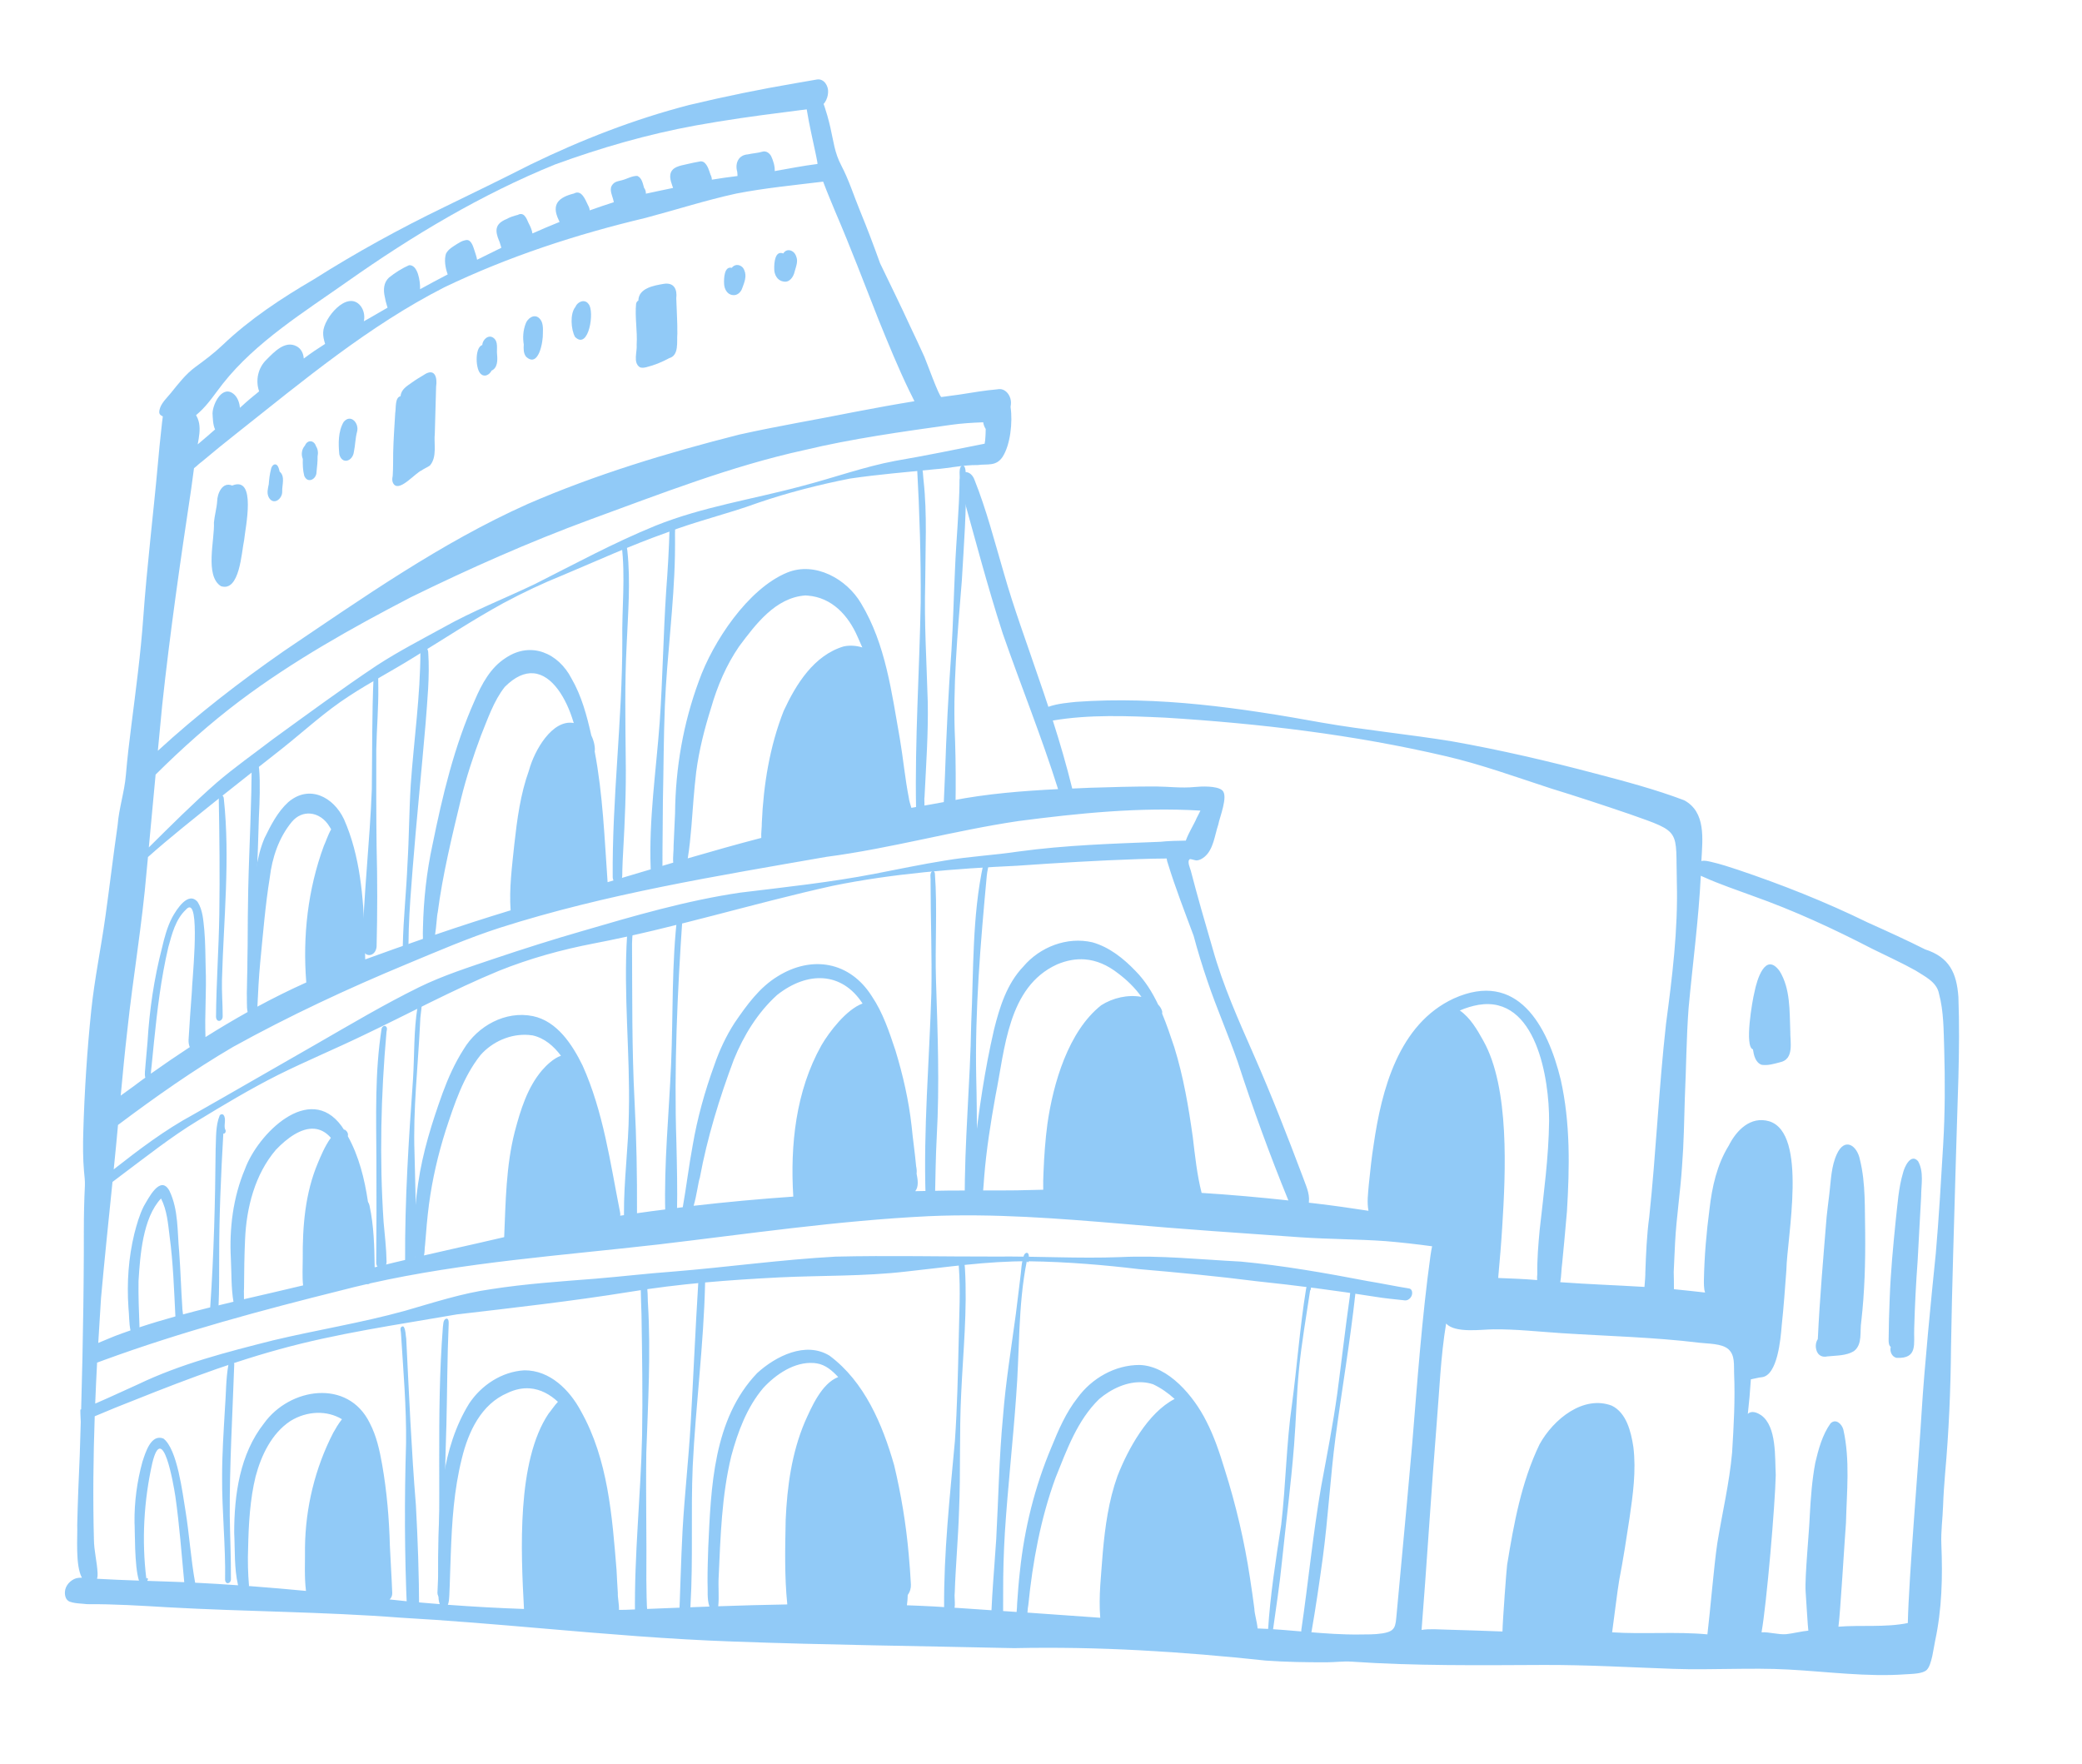 <svg width="380" height="322" viewBox="0 0 380 322" fill="none" xmlns="http://www.w3.org/2000/svg">
<g opacity="0.5" clip-path="url(#clip0_288_3361)">
<path d="M149.149 14.502C150.417 14.329 151.24 15.723 151.14 16.864C151.1 18.074 150.319 19.576 148.987 19.738C147.108 19.96 145.227 20.224 143.347 20.46C137.87 21.142 132.407 21.918 126.976 22.898C118.203 24.499 109.656 26.973 101.291 30.021C87.845 35.493 75.32 42.986 63.479 51.329C55.599 56.89 46.713 62.374 40.691 70C39.271 71.794 38.019 73.773 36.319 75.297C35.415 76.114 34.677 76.818 33.464 76.807C32.51 76.797 31.471 76.545 30.542 76.263C29.358 75.9 28.767 75.748 29.209 74.462C29.555 73.444 30.499 72.565 31.188 71.721C32.558 70.031 33.898 68.261 35.678 66.965C37.405 65.702 39.043 64.477 40.618 62.981C45.599 58.227 51.351 54.445 57.27 50.984C64.947 46.124 72.911 41.745 81.088 37.79C86.336 35.233 91.591 32.69 96.794 30.042C106.105 25.516 115.803 21.736 125.838 19.147C132.309 17.604 138.745 16.282 145.225 15.18C146.526 14.951 147.834 14.716 149.149 14.502Z" fill="#2496F0"/>
<path d="M42.373 88.616C46.905 86.764 44.755 96.386 44.561 98.56C44.078 100.731 43.768 108.108 40.319 106.976C37.33 105.071 39.212 98.449 39.045 95.357C39.149 94.151 39.581 92.569 39.634 91.49C39.659 90.048 40.606 87.863 42.373 88.616Z" fill="#2496F0"/>
<path d="M51.51 89.751C51.506 91.086 49.921 92.278 49.074 90.804C48.646 90.019 48.886 89.19 49.052 88.377C49.118 87.436 49.234 86.505 49.473 85.582C49.552 85.132 50.004 84.497 50.502 84.846C50.852 85.142 50.93 85.637 51.033 86.055C52.118 86.975 51.434 88.541 51.51 89.751Z" fill="#2496F0"/>
<path d="M57.965 83.278C57.985 84.232 57.867 85.184 57.772 86.131C57.782 87.46 56.16 88.325 55.536 86.857C55.268 85.837 55.24 84.789 55.267 83.766C54.928 82.958 55.07 81.957 55.66 81.315C56.12 80.204 57.319 80.315 57.676 81.427C58.025 81.968 58.105 82.652 57.965 83.278Z" fill="#2496F0"/>
<path d="M62.723 77.002C64.013 75.459 65.571 77.238 65.179 78.758C64.841 80 64.848 81.27 64.583 82.509C64.355 84.184 62.45 84.829 61.932 82.935C61.743 80.989 61.696 78.742 62.723 77.002Z" fill="#2496F0"/>
<path d="M79.362 79.069C79.162 80.984 79.816 83.348 78.488 84.939C78.054 85.28 77.382 85.519 76.979 85.833C75.761 86.356 73.123 89.59 71.964 88.471C71.522 88.025 71.555 87.384 71.677 86.822C71.765 85.413 71.745 84.004 71.761 82.598C71.818 80.191 71.99 77.785 72.134 75.376C72.305 74.499 72.037 72.548 73.115 72.298C73.198 71.084 74.264 70.458 75.156 69.828C75.958 69.251 76.566 68.899 77.347 68.428C79.325 67.073 79.866 68.832 79.598 70.569C79.533 73.336 79.433 76.425 79.362 79.069Z" fill="#2496F0"/>
<path d="M90.728 64.706C90.829 65.737 90.827 67.151 89.712 67.644C89.395 68.324 88.522 68.883 87.849 68.321C86.757 67.625 86.612 63.365 88.017 62.977C88.07 62.021 89.111 60.982 90.045 61.647C91.026 62.365 90.598 63.666 90.728 64.706Z" fill="#2496F0"/>
<path d="M99.087 60.828C99.136 62.346 98.317 67.224 96.015 65.102C95.526 64.48 95.544 63.622 95.598 62.875C95.386 61.635 95.475 60.327 95.919 59.135C96.251 58.095 97.523 57.172 98.455 58.103C99.157 58.79 99.115 59.92 99.087 60.828Z" fill="#2496F0"/>
<path d="M107.429 55.498C108.563 56.774 107.47 63.951 104.964 61.506C104.208 60.181 103.996 57.224 105.026 56.011C105.406 55.032 106.761 54.503 107.429 55.498Z" fill="#2496F0"/>
<path d="M123.627 60.907C123.498 62.386 123.98 64.848 122.14 65.368C120.823 66.086 119.414 66.662 117.96 67.018C117.564 67.109 117.147 67.191 116.761 67.008C115.499 66.164 116.324 64.188 116.201 62.91C116.358 60.409 115.846 57.858 116.102 55.384L116.109 55.385C116.119 55.342 116.136 55.307 116.153 55.265C116.214 55.088 116.347 54.938 116.511 54.854C116.559 52.584 119.321 52.115 121.111 51.808C122.988 51.493 123.638 52.761 123.432 54.444C123.492 56.598 123.654 58.744 123.627 60.907Z" fill="#2496F0"/>
<path d="M135.851 49.326C136.326 50.395 135.881 51.5 135.5 52.515C135.263 53.294 134.575 54.002 133.696 53.846C132.677 53.724 132.186 52.683 132.157 51.764C132.113 50.852 132.172 48.525 133.559 48.879C134.244 47.984 135.495 48.322 135.851 49.326Z" fill="#2496F0"/>
<path d="M145.3 46.743C145.72 47.664 145.291 48.626 145.046 49.527C144.839 50.524 144.089 51.661 142.929 51.364C141.842 51.188 141.29 50.071 141.311 49.055C141.287 48.043 141.415 45.655 142.96 46.257C143.613 45.179 144.961 45.697 145.3 46.743Z" fill="#2496F0"/>
<path d="M340.427 224.993C340.479 230.387 340.327 235.812 339.717 241.164C339.412 243.029 339.979 245.294 338.419 246.546C337.002 247.467 335.173 247.367 333.55 247.547C332.347 247.825 331.558 247.141 331.42 245.898C331.373 245.375 331.488 244.813 331.782 244.376C332.137 236.872 332.784 229.544 333.389 222.084C333.536 220.657 333.726 219.233 333.895 217.815C334.184 215.394 334.22 212.856 335.264 210.612C336.695 207.49 338.97 209.025 339.482 211.699C340.547 216.03 340.322 220.555 340.427 224.993Z" fill="#2496F0"/>
<path d="M349.378 242.354C349.245 245.175 350.143 248.024 346.138 247.809C345.296 247.634 344.869 246.611 345.092 245.817C344.705 245.533 344.702 244.897 344.707 244.472C344.725 241.99 344.801 239.505 344.899 237.022C345.078 232.083 345.524 227.499 346.007 222.68C346.34 219.785 346.503 216.837 347.337 214.031C347.617 212.901 348.761 210.447 350.078 211.915C351.19 213.897 350.637 216.259 350.64 218.402C350.412 222.285 350.226 226.163 350.005 230.046C349.705 234.141 349.491 238.241 349.378 242.354Z" fill="#2496F0"/>
<path d="M326.757 188.111C326.71 190.136 327.556 193.357 324.813 193.886C323.762 194.166 322.613 194.505 321.518 194.329C320.395 193.912 320.096 192.572 319.938 191.509C318.357 191.027 319.834 182.568 320.216 181.077C320.643 178.874 322.195 173.609 324.822 177.245C326.789 180.449 326.614 184.509 326.757 188.111Z" fill="#2496F0"/>
<path d="M32.012 240.25C31.768 235.371 31.605 230.475 30.955 225.628C30.667 223.301 30.48 220.857 29.392 218.732C26.063 222.255 25.576 229.116 25.284 233.767C25.243 236.507 25.346 239.248 25.456 241.99C25.451 242.069 25.452 242.156 25.455 242.236C27.639 241.514 29.819 240.864 32.012 240.25ZM34.643 191.097C34.49 190.77 34.402 190.339 34.413 189.813C34.586 186.829 34.801 183.855 35.023 180.881C34.982 179.81 36.499 165.746 34.615 165.599C34.42 165.587 34.188 165.717 33.915 166.032C32.034 167.797 31.373 170.506 30.718 172.875C29.376 178.607 28.696 184.389 28.1 190.211C27.96 191.646 27.826 193.088 27.671 194.521C27.592 194.978 27.59 195.476 27.531 195.949C29.868 194.291 32.239 192.671 34.643 191.097ZM31.558 288.674C32.25 288.703 32.935 288.724 33.627 288.753C33.131 283.526 32.753 278.357 32.017 273.158C31.674 270.9 29.68 259.236 27.797 267.02C26.253 273.901 25.851 281.129 26.708 288.103C26.741 288.033 26.787 287.986 26.852 287.99C26.881 287.991 26.909 288.008 26.943 288.039C27.038 288.131 27.017 288.354 26.891 288.403L26.891 288.411L26.89 288.418C26.896 288.447 26.908 288.477 26.913 288.513C28.457 288.559 30.008 288.613 31.558 288.674ZM60.442 151.356C60.351 151.198 60.26 151.041 60.16 150.891C59.318 149.452 57.985 148.582 56.604 148.481C55.431 148.393 54.224 148.852 53.264 149.989C50.885 152.886 49.676 156.498 49.236 160.179C48.408 165.316 48.004 170.494 47.492 175.672C47.237 178.348 47.105 181.032 46.981 183.716C49.898 182.138 52.875 180.657 55.901 179.302C55.223 170.86 56.185 162.318 59.103 154.382C59.435 153.703 59.86 152.344 60.442 151.356ZM58.04 212.192C58.463 211.201 59.303 209.103 60.391 207.656C59.454 206.58 58.415 206.082 57.343 206C54.969 205.823 52.425 207.677 50.375 209.821C46.524 214.307 44.97 220.416 44.73 226.217C44.593 229.196 44.559 232.175 44.538 235.161C44.484 235.786 44.55 236.461 44.531 237.109C48.125 236.273 51.733 235.453 55.321 234.588C55.139 232.989 55.257 231.221 55.254 229.778C55.209 223.807 55.682 217.746 58.04 212.192ZM60.811 261.504C61.194 260.828 61.746 259.852 62.413 259.013C59.676 257.355 56.019 257.472 53.004 259.34C49.574 261.601 47.682 265.61 46.653 269.464C45.626 273.621 45.369 278.296 45.288 282.484C45.194 284.895 45.257 287.122 45.443 289.349C45.433 289.385 45.424 289.42 45.414 289.456C45.602 289.467 45.782 289.479 45.968 289.498C49.263 289.747 52.555 290.033 55.846 290.347C55.519 287.715 55.696 285.012 55.666 282.369C55.758 275.137 57.503 267.928 60.811 261.504ZM98.934 195.328C99.768 194.37 101.044 193.151 102.382 192.671C101.054 190.914 99.403 189.461 97.208 188.963C96.965 188.926 96.728 188.897 96.484 188.881C93.203 188.632 89.874 190.091 87.703 192.553C84.534 196.54 82.92 201.534 81.349 206.299C79.954 210.693 78.912 215.196 78.301 219.762C77.972 222.245 77.779 224.745 77.58 227.236C77.479 227.8 77.542 228.533 77.382 229.122C79.245 228.69 81.107 228.266 82.969 227.848C85.989 227.186 89.004 226.473 92.018 225.781C92.299 219.326 92.347 212.798 93.963 206.498C95.012 202.558 96.251 198.479 98.934 195.328ZM104.719 131.953C104.689 131.858 104.659 131.762 104.629 131.666C103.359 127.48 100.82 123.136 97.345 122.875C95.784 122.755 94.042 123.454 92.138 125.356C90.106 127.906 88.964 131.363 87.796 134.213C86.38 137.999 85.121 141.825 84.153 145.747C82.522 152.508 80.77 159.709 79.896 166.503C79.728 167.12 79.668 169 79.409 170.593C83.981 169.032 88.577 167.537 93.196 166.138C92.905 162.129 93.463 158.079 93.872 154.085C94.382 149.527 94.98 144.939 96.545 140.606C97.525 136.958 100.797 131.231 104.719 131.953ZM100.126 257.984C100.523 257.533 101.139 256.569 101.829 255.832C100.36 254.47 98.641 253.533 96.713 253.383C95.447 253.289 94.088 253.529 92.643 254.218C87.795 256.266 85.459 261.367 84.289 266.193C82.839 272.034 82.503 277.621 82.277 283.539C82.159 286.122 82.134 288.711 82.001 291.293C81.965 291.746 81.953 292.409 81.735 292.879C86.346 293.226 90.999 293.481 95.636 293.642C95.061 283.106 94.299 266.654 100.126 257.984ZM149.912 190.793C151.298 188.397 154.458 184.229 157.431 183.145C155.553 180.249 153.038 178.749 150.283 178.541C147.571 178.335 144.628 179.384 141.83 181.591C138.29 184.797 135.714 189.008 133.927 193.414C131.289 200.458 129.091 207.616 127.728 214.957C127.459 215.662 127.155 218.219 126.598 220.06C132.655 219.364 138.718 218.806 144.787 218.385C144.206 208.967 145.241 199.131 149.912 190.793ZM157.384 118.157C157.113 117.52 156.834 116.889 156.541 116.257C154.851 112.326 151.841 109.034 147.395 108.698C147.265 108.69 147.129 108.681 146.992 108.673C141.555 109.054 137.917 113.935 134.903 117.968C132.557 121.386 130.93 125.21 129.784 129.187C128.584 133.008 127.588 136.901 127.071 140.881C126.669 144.182 126.461 147.503 126.196 150.821C126.03 152.773 125.843 154.717 125.527 156.653C129.988 155.352 134.461 154.088 138.944 152.919C138.885 152.006 139.062 151.021 139.044 150.154C139.349 143.223 140.482 136.215 143.034 129.743C145.282 124.882 148.54 119.616 153.962 117.979C155.09 117.732 156.27 117.82 157.384 118.157ZM152.986 251.316C151.909 250.166 150.697 249.094 149.116 248.829C148.923 248.795 148.729 248.776 148.543 248.757C144.997 248.484 141.575 250.846 139.286 253.337C136.303 256.881 134.667 261.311 133.472 265.732C131.718 272.961 131.502 280.453 131.168 287.85C131.065 289.612 131.278 291.401 131.089 293.15C135.291 293.002 139.49 292.882 143.694 292.814C143.163 287.671 143.301 282.469 143.4 277.308C143.671 271.263 144.509 265.146 146.884 259.536C148.103 256.812 149.957 252.483 152.986 251.316ZM166.899 73.224C166.564 72.568 166.267 71.893 165.943 71.295C163.826 66.89 162.186 62.854 160.382 58.426C157.775 51.811 155.257 45.165 152.45 38.632C151.703 36.824 150.935 35.015 150.248 33.182C150.241 33.175 150.242 33.16 150.235 33.153L150.228 33.152C144.925 33.801 139.596 34.312 134.35 35.333C128.766 36.556 123.314 38.314 117.787 39.779C105.197 42.772 92.802 46.816 81.125 52.421C67.336 59.444 55.407 69.413 43.346 78.963C41.149 80.687 38.986 82.457 36.85 84.25C36.359 84.587 35.908 85.086 35.408 85.451C35.237 86.682 35.066 87.912 34.909 89.151C32.929 102.298 31.028 115.45 29.607 128.676C29.331 131.459 29.07 134.242 28.809 137.019C36.003 130.412 43.75 124.424 51.768 118.85C66.136 109.163 80.39 99.109 96.281 91.993C108.725 86.588 121.772 82.65 134.911 79.317C141.919 77.75 149.112 76.562 156.088 75.159C159.731 74.463 163.306 73.807 166.899 73.224ZM179.808 80.369C179.872 79.68 179.902 78.982 179.909 78.29C179.658 77.913 179.518 77.5 179.451 77.07C177.437 77.146 175.434 77.266 173.443 77.553C164.452 78.822 155.572 80.048 146.833 82.135C133.445 85.063 120.529 90.142 107.733 94.811C96.569 98.925 85.671 103.763 74.993 108.997C64.19 114.613 53.516 120.59 43.77 127.911C38.323 132.022 33.232 136.56 28.4 141.366C27.985 145.8 27.577 150.227 27.162 154.654C31.201 150.649 35.21 146.643 39.493 142.884C42.824 140.019 46.308 137.588 49.747 134.946C56.039 130.39 62.298 125.766 68.763 121.452C72.674 118.904 76.878 116.736 80.913 114.52C86.292 111.494 92.055 109.258 97.614 106.597C104.92 102.912 112.028 99.049 119.601 95.959C128.24 92.473 137.512 91.106 146.46 88.678C152.072 87.226 157.715 85.177 163.391 84.111C168.855 83.175 174.317 82.06 179.712 80.976C179.753 80.777 179.787 80.577 179.808 80.369ZM200.994 183.457C203.123 182.111 205.83 181.473 208.331 181.932C207.169 180.294 205.711 178.874 204.089 177.654C202.146 176.133 200.127 175.255 198.005 175.094C196.365 174.969 194.67 175.267 192.902 176.022C183.921 180.136 183.425 191.507 181.694 199.986C180.816 204.889 180.03 209.812 179.632 214.781C179.566 215.607 179.522 216.434 179.441 217.259C181.515 217.266 183.596 217.267 185.672 217.238C187.25 217.2 188.828 217.161 190.406 217.13C190.38 216.046 190.404 214.965 190.457 213.886C190.577 210.942 190.784 207.989 191.177 205.062C192.229 197.731 194.986 188.205 200.994 183.457ZM218.414 149.289C218.633 148.898 218.851 148.414 219.098 147.939C208.002 147.272 196.887 148.416 185.906 149.842C174.139 151.58 162.646 154.829 150.84 156.377C130.832 159.879 110.629 163.131 91.255 169.314C85.516 171.163 79.833 173.621 74.312 175.917C63.464 180.418 52.795 185.393 42.515 191.078C35.215 195.355 28.311 200.234 21.538 205.308C21.328 207.626 21.111 209.936 20.872 212.245C20.834 212.632 20.794 213.027 20.756 213.414C25.37 209.792 30.052 206.239 35.214 203.445C42.82 199.137 50.246 194.817 57.816 190.5C63.979 186.953 70.083 183.323 76.466 180.18C80.926 177.991 85.681 176.499 90.37 174.902C95.612 173.145 100.885 171.469 106.192 169.94C115.741 167.146 125.275 164.352 135.116 162.905C143.346 161.898 151.582 161.035 159.725 159.453C163.953 158.642 168.158 157.744 172.407 157.065C176.886 156.299 181.417 156.078 185.897 155.406C194.477 154.233 203.138 153.968 211.781 153.629C213.324 153.458 214.879 153.448 216.428 153.415C216.962 151.918 217.994 150.33 218.414 149.289ZM214.387 255.315C213.218 254.238 211.916 253.327 210.464 252.637C209.876 252.441 209.276 252.324 208.672 252.279C208.672 252.279 208.672 252.279 208.665 252.279C205.758 252.061 202.808 253.478 200.625 255.326C196.631 259.203 194.709 264.604 192.673 269.657C189.927 277.142 188.468 285.09 187.69 292.893C187.612 293.213 187.572 293.73 187.529 294.305C191.955 294.611 196.387 294.932 200.812 295.245C200.489 291.285 200.998 287.311 201.275 283.352C201.694 278.637 202.346 273.879 203.949 269.404C205.846 264.508 209.51 257.816 214.387 255.315ZM235.152 219.082C231.768 210.809 228.678 202.324 225.909 193.808C224.194 188.873 222.081 184.079 220.404 179.124C219.42 176.255 218.605 173.57 217.855 170.781C216.234 166.421 214.54 162.079 213.171 157.634C213.034 157.279 212.96 156.964 212.942 156.682C211.213 156.696 209.484 156.725 207.76 156.79C200.358 157.041 192.965 157.487 185.575 158.005C174.31 158.534 163.009 159.413 151.947 161.672C137.324 164.919 123.082 169.367 108.378 172.184C102.46 173.322 96.627 174.941 91.037 177.188C82.593 180.672 74.573 185.026 66.327 188.94C61.169 191.431 55.885 193.633 50.76 196.177C45.7 198.725 40.857 201.626 36.025 204.571C31.262 207.462 26.729 211.06 22.308 214.363C21.716 214.816 21.124 215.263 20.532 215.709C19.815 222.773 19.064 229.921 18.438 236.91C18.26 239.641 18.089 242.366 17.933 245.091C19.292 244.505 20.455 244.051 21.049 243.8C21.967 243.453 22.891 243.121 23.815 242.804C23.53 241.458 23.592 240.019 23.445 238.66C23.136 234.138 23.443 229.582 24.514 225.174C24.954 223.463 25.438 221.747 26.231 220.158C27.087 218.718 29.24 214.35 30.9 217.275C32.61 220.782 32.343 224.813 32.713 228.596C32.956 231.859 33.05 235.336 33.274 238.561C33.259 238.914 33.358 239.404 33.408 239.883C36.459 239.057 39.527 238.304 42.609 237.573C42.176 235.02 42.271 232.349 42.137 229.764C41.836 224.174 42.529 218.538 44.711 213.356C47.057 206.951 56.452 197.501 62.326 205.49C62.479 205.709 62.624 205.927 62.769 206.153C62.834 206.157 62.898 206.168 62.962 206.186C63.46 206.542 63.572 206.946 63.488 207.367C65.521 211.03 66.547 215.179 67.161 219.338C67.3 219.549 67.406 219.815 67.449 220.049C68.244 223.736 68.332 227.523 68.386 231.286C70.845 230.675 73.311 230.086 75.782 229.512C75.231 228.157 75.597 226.578 75.542 225.153C75.62 222.069 75.863 218.989 76.322 215.936C77.139 210.286 78.862 204.808 80.795 199.452C81.814 196.694 83.032 193.978 84.618 191.501C87.177 187.23 92.26 184.417 97.27 185.445C101.7 186.372 104.46 190.658 106.319 194.434C110.113 202.862 111.374 212.15 113.153 221.137C113.223 221.394 113.229 221.647 113.194 221.869C116.995 221.292 120.807 220.78 124.616 220.319C125.277 216.578 125.724 212.796 126.42 209.065C127.268 204.074 128.637 199.173 130.367 194.41C131.303 191.698 132.522 189.075 134.083 186.662C136.27 183.472 138.584 180.232 141.905 178.203C148.171 174.295 155.123 175.467 159.139 181.838C161.163 184.844 162.303 188.322 163.441 191.734C164.814 196.244 165.875 200.871 166.391 205.566C166.621 208.005 166.996 210.432 167.212 212.87C167.309 213.28 167.345 213.744 167.295 214.203C167.503 215.262 167.727 216.532 167.052 217.392C167.783 217.373 168.507 217.36 169.237 217.348C171.959 217.273 174.685 217.264 177.409 217.269C177.404 216.554 177.485 215.823 177.455 215.15C177.503 213.471 177.651 211.799 177.799 210.12C178.649 202.675 179.731 195.209 181.425 187.903C182.449 183.789 183.77 179.542 186.771 176.403C189.8 172.819 194.763 170.893 199.393 171.976C202.461 172.847 205.028 174.891 207.207 177.157C208.988 178.95 210.307 181.075 211.38 183.336C211.726 183.69 211.996 184.111 212.118 184.587C212.132 184.718 212.131 184.848 212.108 184.976C212.95 186.999 213.65 189.093 214.338 191.142C215.997 196.507 216.933 201.992 217.706 207.532C218.12 210.965 218.464 214.349 219.316 217.708C224.593 218.038 229.89 218.515 235.152 219.082ZM261.092 229.108C261.171 228.55 261.263 227.993 261.384 227.452C258.539 227.064 255.69 226.742 252.828 226.504C247.676 226.146 242.507 226.161 237.347 225.809C226.582 225.048 215.814 224.337 205.07 223.368C193.257 222.375 181.384 221.429 169.52 221.956C152.932 222.764 136.591 225.182 120.128 227.124C102.533 229.139 84.859 230.334 67.544 234.221C67.348 234.346 67.121 234.404 66.899 234.368C65.418 234.708 63.928 235.07 62.451 235.454C47.788 239.11 33.189 243.03 18.987 248.217C18.566 248.371 18.144 248.525 17.722 248.686C17.588 251.175 17.475 253.665 17.377 256.155C17.51 256.099 17.644 256.042 17.778 255.986C20.258 254.921 22.687 253.76 25.148 252.666C33.017 248.887 41.397 246.756 49.806 244.627C57.862 242.707 65.936 241.431 73.872 239.236C79.097 237.738 84.286 236.021 89.689 235.269C95.966 234.292 102.309 233.866 108.643 233.368C113.372 232.979 118.084 232.416 122.818 232.07C132.719 231.269 142.578 229.88 152.506 229.34C162.22 229.105 171.948 229.346 181.663 229.327C189.256 229.247 196.852 229.716 204.437 229.426C211.796 229.072 219.154 229.872 226.495 230.245C234.262 230.977 241.947 232.332 249.603 233.8C252.128 234.211 254.632 234.743 257.165 235.147C257.753 235.228 257.836 235.969 257.671 236.413C257.479 236.942 256.959 237.401 256.371 237.32C254.585 237.115 252.787 236.966 251.006 236.667C243.743 235.504 236.601 234.595 229.364 233.831C222.222 232.922 214.995 232.231 207.856 231.618C204.685 231.239 201.518 230.917 198.339 230.675C194.793 230.402 191.24 230.23 187.68 230.187C180.159 230.142 172.759 231.273 165.315 232.07C157.657 232.954 149.986 232.755 142.309 233.125C133.086 233.594 123.929 234.283 114.822 235.791C104.374 237.474 93.863 238.656 83.357 239.888C72.484 241.783 61.48 243.331 50.851 246.288C40.666 249.085 30.881 252.982 21.104 256.887C19.834 257.421 18.565 257.955 17.289 258.474C17.029 265.97 16.943 273.462 17.143 280.995C17.167 283.038 17.707 285.028 17.811 287.062C17.832 287.417 17.815 287.799 17.708 288.131C20.257 288.276 22.809 288.379 25.362 288.466C24.502 285.814 24.651 279.17 24.551 277.879C24.505 274.124 25.008 270.359 26.008 266.734C26.55 265.123 27.541 261.649 29.82 262.535C32.375 264.442 33.32 272.547 33.862 275.771C34.566 280.116 34.832 284.52 35.616 288.849C38.231 288.977 40.845 289.133 43.457 289.319C43.445 289.282 43.433 289.245 43.428 289.216C42.724 286.134 42.906 282.883 42.742 279.734C42.751 272.785 43.765 265.379 48.185 259.767C52.865 253.248 63.507 251.584 67.48 259.699C68.726 262.072 69.291 264.712 69.756 267.325C70.612 272.235 71.031 277.191 71.161 282.156C71.285 285.022 71.489 287.878 71.591 290.742C71.609 291.148 71.441 291.649 71.1 291.902C72.162 292.019 73.225 292.129 74.28 292.239C76.256 292.427 78.254 292.603 80.254 292.757C79.866 291.679 80.097 290.424 80.001 289.292C79.972 287.565 79.965 285.833 79.965 284.101C80.043 274.666 80.542 264.4 85.618 256.166C87.846 252.791 91.6 250.32 95.699 250.086C100.377 250.055 103.98 253.68 106.043 257.561C110.971 266.335 111.731 276.702 112.531 286.538C112.61 287.943 112.666 289.347 112.766 290.753C112.724 291.537 113.008 292.767 112.979 293.812C113.413 293.81 113.847 293.801 114.281 293.792C119.346 293.59 124.411 293.381 129.482 293.2C128.999 291.792 129.225 290.153 129.136 288.683C129.128 286.611 129.2 284.545 129.265 282.477C129.764 271.503 130.151 258.992 138.201 250.584C141.589 247.499 147.053 244.731 151.416 247.422C157.81 252.196 161.067 259.97 163.196 267.392C164.467 272.718 165.369 278.158 165.851 283.615C166.032 285.46 166.148 287.3 166.256 289.154C166.296 289.784 166.097 290.537 165.68 291.081C165.662 291.715 165.615 292.347 165.525 292.969C168.879 293.085 172.236 293.267 175.589 293.506C178.907 293.728 182.224 293.958 185.549 294.188C185.591 293.635 185.647 293.075 185.652 292.542C185.78 290.608 185.93 288.676 186.152 286.749C186.964 278.984 188.852 271.352 191.89 264.153C193.181 260.972 194.552 257.781 196.694 255.072C199.295 251.519 203.545 249.093 208.003 249.113C213.32 249.273 217.932 254.909 220.149 259.327C221.599 262.124 222.597 265.124 223.514 268.133C225.579 274.635 227.135 281.285 228.151 288.031C228.447 289.868 228.686 291.709 228.939 293.551C228.968 294.599 229.432 295.963 229.535 297.196C235.716 297.396 241.856 298.372 248.077 298.3C249.494 298.288 250.909 298.319 252.31 298.097C254.741 297.708 254.694 296.853 254.91 294.55C255.53 287.776 256.171 281.004 256.791 274.231C257.117 270.643 257.443 267.048 257.755 263.459C258.698 251.979 259.519 240.498 261.092 229.108ZM281.012 224.489C281.744 217.874 282.667 211.105 282.736 204.578C282.776 196.902 280.392 181.663 269.862 183.385C268.685 183.592 267.536 183.946 266.444 184.419C268.349 185.736 269.614 187.923 270.718 189.912C275.577 198.522 274.798 214.083 274.185 223.866C274.005 226.85 273.754 229.822 273.481 232.792C273.465 232.928 273.463 233.08 273.453 233.238C275.825 233.329 278.19 233.412 280.555 233.618C280.529 233.227 280.539 232.838 280.583 232.487C280.54 229.821 280.765 227.151 281.012 224.489ZM304.076 186.856C305.214 178.268 306.275 169.761 306.052 161.094C305.797 151.329 307.072 151.971 297.469 148.591C292.664 146.948 287.841 145.361 282.984 143.866C276.638 141.802 270.349 139.502 263.838 137.997C247.034 134.065 229.837 132.035 212.63 130.971C205.719 130.654 198.856 130.368 192.157 131.5C193.469 135.595 194.67 139.726 195.702 143.911C196.76 143.862 197.818 143.82 198.876 143.771C202.91 143.648 206.95 143.526 210.99 143.534C213.33 143.558 215.667 143.863 218.002 143.634C219.209 143.515 222.124 143.365 223.101 144.256C224.222 145.294 222.565 149.238 222.365 150.474C221.703 152.381 221.502 155.024 219.826 156.392C219.437 156.714 218.943 156.993 218.427 157.033C218.18 157.053 217.268 156.722 217.155 156.802C216.618 157.179 217.206 158.407 217.341 158.906C218.564 163.616 219.941 168.393 221.317 173.083C223.193 179.825 226.066 186.219 228.869 192.594C232.151 200.074 234.896 207.137 237.741 214.669C238.261 216.174 239.069 217.704 238.902 219.339C238.898 219.389 238.895 219.447 238.884 219.497C239.351 219.548 239.81 219.605 240.277 219.656C243.447 220.035 246.614 220.479 249.771 220.973C249.465 219.395 249.705 217.75 249.833 216.163C250.092 213.769 250.315 211.365 250.702 208.994C252.15 198.916 255.249 186.943 265.293 182.247C276.964 176.967 282.458 187.212 284.857 197.025C286.641 205.003 286.477 213.047 285.997 221.049C285.731 224.258 285.422 227.464 285.113 230.671C284.969 231.571 284.982 232.871 284.774 234.005C289.889 234.383 295.024 234.554 300.143 234.867C300.223 233.818 300.32 232.858 300.302 232.214C300.42 228.83 300.56 225.44 301.016 222.084C302.256 210.369 302.764 198.573 304.076 186.856ZM316.138 265.089C316.43 260.301 316.709 255.505 316.504 250.708C316.437 249.116 316.699 247.357 315.475 246.248C314.264 245.162 311.7 245.247 310.194 245.059C301.939 244.044 293.394 243.847 285.043 243.31C280.948 243.046 276.677 242.562 272.555 242.607C270.327 242.633 265.599 243.347 263.941 241.555C262.945 247.525 262.72 253.775 262.219 259.806C261.369 270.137 260.297 287.137 259.461 297.469C260.908 297.228 262.575 297.383 264.213 297.421C267.554 297.5 270.885 297.637 274.224 297.752C274.263 295.748 274.954 286.453 275.072 285.609C276.295 278.087 277.684 270.452 280.989 263.601C283.55 258.948 289.02 254.593 294.167 256.532C296.826 257.81 297.682 261.227 298.118 264.076C298.65 268.381 298.044 272.745 297.423 277.015C296.853 280.797 296.269 284.585 295.543 288.335C295.285 289.683 294.443 296.544 294.242 297.902C299.769 298.277 306.134 297.745 311.63 298.277C312.123 294.216 312.832 285.666 313.44 281.619C314.334 276.111 315.643 270.673 316.138 265.089ZM353.317 228.731C353.89 222.135 354.268 215.526 354.66 208.919C355.012 203.074 355.01 197.221 354.849 191.373C354.734 188.017 354.774 184.599 353.895 181.34C353.482 179.163 351.224 178.17 349.613 177.117C347.036 175.678 344.323 174.461 341.673 173.141C334.61 169.487 327.396 166.155 319.894 163.499C316.906 162.388 313.869 161.382 310.959 160.067C310.79 159.991 310.607 159.915 310.424 159.831C310.027 167.91 308.931 175.939 308.195 183.997C307.791 189.406 307.769 194.831 307.516 200.242C307.39 204.449 307.328 208.666 307 212.86C306.703 217.489 305.982 222.084 305.735 226.716C305.665 228.523 305.545 230.327 305.482 232.135C305.489 233.181 305.545 234.239 305.523 235.284C307.42 235.467 309.315 235.68 311.209 235.892C310.955 235.22 310.991 234.075 310.99 233.62C311.074 229.288 311.446 224.96 312.012 220.658C312.474 216.624 313.365 212.566 315.528 209.072C316.939 206.267 319.503 203.649 322.91 204.635C330.015 206.833 326.15 225.831 326.042 231.828C325.778 235.34 325.56 238.487 325.194 241.9C324.996 244.37 324.43 250.981 321.588 251.344C320.898 251.402 320.241 251.62 319.562 251.737C319.43 253.836 319.248 255.939 319.008 258.038C319.116 257.929 319.244 257.844 319.393 257.781C320.095 257.529 320.874 257.902 321.457 258.292C324.305 260.354 323.931 265.974 324.105 269.197C323.995 274.523 322.447 292.662 321.512 297.9C322.883 297.813 324.605 298.368 326.029 298.241C327.2 298.12 328.882 297.698 330.052 297.598C329.983 297.421 329.573 290.59 329.554 290.437C329.374 287.994 330.246 279.05 330.312 276.607C330.485 273.378 330.725 270.124 331.322 266.943C331.903 264.475 332.609 261.863 334.098 259.777C335.055 258.82 336.166 259.878 336.442 260.898C337.697 266.476 337.057 272.31 336.919 277.974C336.743 279.969 335.859 294.895 335.547 296.875C339.658 296.548 344.173 297.04 348.208 296.21C348.388 287.915 350.251 265.899 350.734 257.616C351.217 249.679 352.503 236.647 353.317 228.731ZM354.648 274.748C354.572 277.11 354.227 279.506 354.331 281.872C354.58 287.827 354.438 293.671 353.183 299.51C352.917 300.749 352.589 303.802 351.692 304.735C350.965 305.498 348.956 305.487 347.802 305.566C340.853 306.076 333.428 305.077 326.427 304.696C319.469 304.318 312.456 304.817 305.489 304.575C297.534 304.3 289.614 303.826 281.64 303.86C270.044 303.913 258.167 304.049 246.66 303.256C245.156 303.154 243.719 303.368 242.201 303.373C238.471 303.385 234.745 303.325 231.025 303.063C215.762 301.428 200.442 300.454 185.084 300.791C167.922 300.401 150.761 300.213 133.606 299.579C122.118 299.176 110.666 298.199 99.214 297.214C90.516 296.467 81.817 295.72 73.095 295.231C58.976 294.145 44.804 294.13 30.673 293.338C25.755 293.045 20.809 292.735 15.907 292.767C15.591 292.725 15.267 292.705 14.951 292.678C14.195 292.623 13.433 292.568 12.719 292.307C12 292.017 11.812 291.218 11.848 290.521C11.906 289.362 12.858 288.361 13.919 288.031C14.257 287.951 14.605 287.929 14.952 287.937C13.71 285.716 14.181 280.398 14.095 278.307C14.188 274.047 14.369 269.787 14.556 265.533C14.624 263.517 14.686 261.5 14.739 259.49C14.718 259.027 14.696 258.564 14.675 258.1C14.671 257.92 14.669 257.732 14.666 257.551C14.664 257.458 14.663 257.364 14.662 257.27C14.713 257.251 14.758 257.232 14.81 257.207C14.989 251.005 15.123 244.828 15.208 238.628C15.254 235.477 15.278 232.325 15.295 229.172C15.299 227.599 15.304 226.019 15.302 224.446C15.302 221.79 15.36 219.131 15.491 216.469C15.537 215.497 15.42 214.711 15.334 213.774C15.121 211.408 15.133 208.905 15.202 206.535C15.415 199.216 15.894 191.698 16.655 184.392C17.252 178.67 18.429 173.029 19.227 167.341C20.009 161.769 20.663 156.181 21.468 150.609C21.705 147.514 22.716 144.518 22.973 141.467C23.225 138.473 23.58 135.464 23.964 132.457C24.792 125.921 25.674 119.344 26.144 112.77C26.829 103.215 27.971 93.999 28.819 84.613C29.014 82.532 29.222 80.135 29.462 78.158C29.53 77.419 29.626 76.696 29.722 75.966C29.834 75.1 30.328 74.258 31.106 73.837C31.981 73.365 33.027 73.51 33.881 73.961C36.976 75.894 36.598 78.353 36.086 81.099C37.066 80.229 38.023 79.488 38.431 79.088C38.706 78.853 38.981 78.61 39.256 78.375C38.848 77.498 38.852 76.394 38.788 75.459C38.84 73.6 40.657 70.084 42.77 72.013C43.37 72.585 43.724 73.502 43.782 74.422C43.882 74.335 43.981 74.254 44.08 74.167C45.116 73.207 46.192 72.3 47.295 71.424C46.595 69.439 47.087 67.124 48.641 65.634C50.013 64.262 52 62.084 54.106 63.184C54.961 63.612 55.389 64.512 55.44 65.432C56.699 64.486 58.005 63.601 59.337 62.761C59.127 62.069 58.94 61.372 58.985 60.639C59.05 58.102 63.354 52.866 65.786 55.797C66.383 56.541 66.613 57.595 66.425 58.528C66.422 58.564 66.413 58.6 66.403 58.635C66.703 58.467 67.01 58.298 67.31 58.129C68.457 57.465 69.597 56.808 70.737 56.15C70.7 56.047 70.671 55.937 70.64 55.841C70.458 55.288 70.327 54.724 70.226 54.155C69.937 52.881 70.018 51.58 70.979 50.673C72.082 49.783 73.369 48.969 74.655 48.4C76.29 48.271 76.699 51.422 76.671 52.56C76.669 52.603 76.666 52.639 76.665 52.668C76.665 52.654 76.674 52.632 76.676 52.604C76.679 52.669 76.675 52.726 76.672 52.784C78.334 51.863 80.017 50.958 81.712 50.083C81.286 48.923 81.032 47.443 81.4 46.297C81.837 45.436 82.733 44.98 83.405 44.531C83.863 44.257 84.352 43.941 84.885 43.852C85.933 43.521 86.319 44.858 86.567 45.617C86.74 46.205 86.992 46.798 87.077 47.403C88.547 46.665 90.024 45.935 91.507 45.219C91.347 44.769 91.249 44.258 91.064 43.864C91.076 43.915 91.094 43.967 91.113 44.011C90.315 42.099 90.312 40.865 92.427 39.987C93.087 39.617 93.809 39.388 94.536 39.21C94.926 38.982 95.366 38.995 95.713 39.349C96.086 39.733 96.263 40.249 96.479 40.725C96.778 41.27 97.089 41.954 97.178 42.602C98.814 41.874 100.47 41.17 102.131 40.502C102.066 40.375 102.016 40.249 101.972 40.152C100.565 37.235 101.993 36.011 104.761 35.312C106.161 34.541 106.842 36.481 107.317 37.442C107.512 37.779 107.615 38.096 107.633 38.393C109.089 37.87 110.559 37.371 112.034 36.9C111.995 36.718 111.956 36.527 111.902 36.351C111.675 35.478 111.118 34.454 111.833 33.64C112.242 33.125 112.912 33.044 113.506 32.894C114.439 32.656 115.357 32.079 116.324 32.103C117.162 32.459 117.321 33.501 117.554 34.28C117.795 34.584 117.901 34.973 117.884 35.347C119.533 34.982 121.202 34.646 122.843 34.301C122.589 33.506 122.227 32.718 122.345 31.867C122.58 30.417 124.189 30.243 125.362 29.963C126.185 29.755 127.026 29.606 127.852 29.448C128.113 29.443 128.298 29.49 128.52 29.634C129.172 30.18 129.411 31.097 129.68 31.879C129.843 32.171 129.917 32.486 129.927 32.789C131.483 32.526 133.042 32.321 134.608 32.123C134.596 31.862 134.598 31.603 134.556 31.348C134.111 29.804 134.777 28.287 136.504 28.172C137.369 27.973 138.282 27.937 139.129 27.687C139.815 27.47 140.443 27.935 140.754 28.51C141.137 29.328 141.449 30.343 141.401 31.221C143.995 30.77 146.579 30.253 149.194 29.927C149.434 29.898 146.651 19.072 147.113 17.687C148.938 12.215 151.25 21.915 151.55 23.24C152.146 25.839 152.316 27.849 153.543 30.185C154.945 32.849 155.834 35.726 156.982 38.511C158.281 41.66 159.483 44.853 160.634 48.057C162.475 51.889 164.361 55.702 166.135 59.573C166.996 61.409 167.879 63.233 168.703 65.081C168.971 65.647 171.439 72.513 171.825 72.457C172.912 72.302 174.005 72.154 175.098 72.013C177.652 71.624 179.547 71.267 182.017 71.054C183.579 70.697 184.674 72.375 184.505 73.8C184.495 73.958 184.478 74.123 184.446 74.28C184.856 77.077 184.405 81.162 183.003 83.362C181.797 85.177 180.242 84.625 178.448 84.874C175.835 84.832 173.222 85.463 170.594 85.644C165.437 86.173 160.258 86.584 155.122 87.345C149.451 88.462 143.824 89.899 138.359 91.765C132.833 93.793 126.974 95.136 121.507 97.269C115.15 99.519 109.019 102.325 102.806 104.937C99.076 106.436 95.419 108.169 91.889 110.063C86.283 113.132 80.952 116.666 75.497 119.983C71.624 122.396 67.574 124.509 63.753 127.012C59.316 129.874 55.6 133.35 51.501 136.608C47.47 139.797 43.413 142.957 39.395 146.169C35.246 149.517 31.012 152.846 27.009 156.412C26.925 157.288 26.841 158.17 26.757 159.045C25.938 168.772 24.265 178.403 23.23 188.109C22.772 192.085 22.395 196.024 22.033 199.949C23.82 198.66 25.234 197.652 25.858 197.15C26.078 196.991 26.298 196.831 26.517 196.679C26.33 195.967 26.525 195.164 26.549 194.437C26.689 193.002 26.809 191.559 26.927 190.123C27.28 184.264 28.117 178.637 29.561 173.012C30.005 171.113 30.516 169.182 31.42 167.442C32.203 166.018 34.35 162.552 36.078 164.616C37.025 166.118 37.109 168 37.29 169.729C37.486 172.022 37.487 174.324 37.538 176.622C37.71 181.027 37.344 185.024 37.504 189.27C40.025 187.682 42.593 186.154 45.191 184.7C44.965 183.589 45.121 182.365 45.054 181.249C45.117 177.349 45.196 173.436 45.491 169.543C45.634 167.827 45.743 166.095 45.98 164.392C46.51 160.543 46.739 156.544 48.287 152.939C49.431 150.608 50.66 148.174 52.6 146.404C56.426 143.122 60.864 145.421 62.79 149.525C65.753 156.228 66.314 163.768 66.582 171.016C66.61 172.187 66.631 173.35 66.645 174.52C66.648 174.693 66.65 174.888 66.659 175.091C70.165 173.817 73.677 172.564 77.193 171.349C77.155 170.682 77.183 170.013 77.196 169.35C77.306 164.24 77.857 159.137 78.944 154.139C80.771 145.167 82.901 136.201 86.65 127.812C87.913 124.846 89.526 121.822 92.333 120.049C96.919 116.988 101.919 119.199 104.304 123.816C106.164 127.014 107.114 130.646 107.93 134.233C108.387 135.135 108.674 136.437 108.542 137.151C110.038 144.995 110.331 153.009 110.895 160.961C110.895 160.968 110.894 160.983 110.9 160.998C114.892 159.812 118.885 158.611 122.876 157.433C122.775 156.394 122.974 155.288 122.944 154.269C123.023 152.318 123.123 150.376 123.209 148.425C123.286 140.16 124.7 132.007 127.572 124.242C130.106 117.134 136.518 107.425 143.691 104.49C148.771 102.427 154.546 105.661 157.158 110.111C161.669 117.581 162.747 126.446 164.25 134.882C164.841 138.369 165.2 142.202 165.871 145.578C165.923 146.122 166.157 146.779 166.34 147.433C168.795 147.01 171.243 146.578 173.693 146.118C180.096 144.853 186.604 144.344 193.115 144.016C190.101 134.445 186.327 125.123 183.025 115.643C180.125 106.679 177.88 97.987 175.392 89.127C175.258 88.498 175.118 87.847 175.267 87.207C175.802 85.465 177.37 86.163 177.861 87.564C180.065 93.101 181.545 98.894 183.225 104.607C185.049 111.029 187.382 117.28 189.516 123.598C190.141 125.391 190.751 127.19 191.346 128.995C193.033 128.372 195.356 128.215 196.397 128.092C211.44 127.007 226.481 129.198 241.245 131.877C249.124 133.251 257.085 134.002 264.969 135.29C273.761 136.844 282.502 138.878 291.119 141.157C296.587 142.59 302.111 144.054 307.392 146.052C311.405 148.216 310.742 153.147 310.528 157.146C311.138 156.982 311.797 157.182 312.417 157.322C314.013 157.689 315.579 158.198 317.129 158.714C325.248 161.445 333.21 164.6 340.903 168.366C344.418 169.943 347.925 171.533 351.365 173.264C355.778 174.688 357.125 177.544 357.441 181.944C357.806 191.811 357.227 201.639 356.984 211.504C356.67 222.973 356.277 234.444 356.093 245.921C356.03 253.617 355.699 261.311 355.009 268.982C354.86 270.907 354.71 272.825 354.648 274.748Z" fill="#2496F0"/>
<path d="M231.43 297.647C231.831 291.127 232.858 284.653 233.847 278.206C234.696 270.891 234.769 263.498 235.819 256.203C236.747 249.225 237.244 242.227 238.373 235.283C238.443 234.963 238.466 234.604 238.698 234.359C239.073 234.028 239.421 234.591 239.252 234.971C239.305 235.162 239.254 235.411 239.116 235.532C238.414 240.273 237.568 245.019 237.102 249.789C236.645 254.436 236.562 259.107 236.191 263.76C235.631 270.855 234.711 277.913 233.979 284.99C233.56 289.258 232.889 293.502 232.307 297.716C232.248 298.434 231.398 298.504 231.43 297.647Z" fill="#2496F0"/>
<path d="M237.511 297.472C238.806 288.684 239.626 279.982 241.13 271.315C242.171 265.665 243.284 260.019 244.074 254.324C244.853 248.47 245.519 242.572 246.346 236.75C246.48 235.993 246.354 235.12 246.814 234.47C247 234.272 247.284 234.355 247.401 234.572C247.59 235.017 247.413 235.525 247.392 235.986C246.425 244.83 244.915 253.598 243.741 262.415C242.801 269.688 242.406 277.024 241.43 284.295C240.814 288.817 240.155 293.344 239.368 297.834C239.038 299.286 237.389 298.966 237.511 297.472Z" fill="#2496F0"/>
<path d="M172.315 293.503C172.24 283.287 173.366 273.153 174.285 262.992C174.716 256.805 174.845 250.477 174.986 244.302C175.059 239.904 175.342 235.498 174.996 231.103C174.965 230.675 175.021 230.008 175.564 229.991C176.164 230.115 176.019 230.922 176.113 231.382C176.579 239.061 175.781 246.726 175.431 254.389C175.073 261.475 175.352 268.565 175.045 275.654C174.891 280.653 174.426 285.646 174.258 290.644C174.083 291.824 174.791 294.25 173.314 294.626C172.702 294.711 172.332 294.045 172.315 293.503Z" fill="#2496F0"/>
<path d="M181.229 295.31C180.996 294.992 180.92 294.583 180.944 294.195C180.991 293.216 181.038 292.238 181.1 291.253C181.307 287.824 181.609 284.4 181.824 280.964C182.235 273.485 182.35 265.987 183.064 258.519C183.555 252.185 184.576 246.035 185.406 239.831C185.669 237.711 185.93 235.62 186.186 233.5C186.415 232.028 186.368 230.473 186.897 229.07C187.116 228.565 187.719 228.4 187.779 229.176C187.813 229.438 187.721 229.757 187.734 230.018C187.854 230.4 187.449 230.527 187.426 230.078C185.771 238.273 186.117 246.709 185.452 255.017C184.865 263.236 183.94 271.42 183.41 279.642C183.188 283.309 183.084 286.918 183.094 290.57C183.099 291.754 183.083 292.943 183.088 294.134C183.098 294.777 182.771 295.616 182.064 295.701C181.736 295.753 181.428 295.582 181.229 295.31Z" fill="#2496F0"/>
<path d="M115.898 294.745C115.742 283.745 116.952 272.974 117.191 262.005C117.321 254.617 117.197 247.255 117.082 239.865C117.03 238.274 116.971 236.683 116.94 235.093C116.932 234.761 116.887 234.332 117.078 234.041C117.078 234.041 117.078 234.041 117.078 234.048C118.422 232.545 118.166 237.328 118.266 237.933C118.804 246.988 118.269 256.105 117.962 265.15C117.854 272.879 118.042 280.605 117.97 288.337C118.008 290.382 117.994 292.437 118.155 294.483C118.208 295.135 117.8 296.005 117.086 296.09C116.373 296.168 115.887 295.387 115.898 294.745Z" fill="#2496F0"/>
<path d="M123.885 296.696C124.162 290.89 124.266 285.08 124.579 279.276C124.949 272.797 125.679 266.34 126.056 259.862C126.559 251.262 126.91 242.653 127.449 234.056C127.475 233.646 127.466 233.213 127.577 232.815C127.687 232.44 128.125 232.143 128.459 232.474C128.842 232.931 128.67 233.606 128.693 234.155C128.447 245.347 126.971 256.448 126.43 267.621C126.077 276.028 126.521 284.629 126.025 293.005C125.833 294.336 126.619 297.589 124.971 297.94C124.316 298.015 123.906 297.282 123.885 296.696Z" fill="#2496F0"/>
<path d="M74.293 294C73.831 283.846 73.803 273.568 74.113 263.427C74.194 256.713 73.595 250 73.183 243.314C73.176 242.967 72.998 242.58 73.176 242.267C73.282 242.086 73.534 241.986 73.696 242.162C74.07 242.777 74.005 243.582 74.142 244.269C74.656 254.411 75.082 264.563 75.908 274.689C76.255 281.032 76.478 287.39 76.499 293.742C76.44 295.268 74.575 295.728 74.293 294Z" fill="#2496F0"/>
<path d="M79.84 290.711C80.643 274.545 79.57 258.342 80.834 242.198C80.924 241.684 80.851 241.001 81.341 240.693C81.97 240.458 81.896 241.399 81.886 241.788C81.62 247.877 81.632 253.925 81.479 259.934C81.258 267.158 81.041 274.188 81.242 281.374C81.256 283.684 81.394 285.987 81.444 288.293C81.376 289.263 81.628 290.325 81.26 291.24C80.783 292.04 79.822 291.568 79.84 290.711Z" fill="#2496F0"/>
<path d="M41.084 288.318C41.19 282.025 40.491 275.753 40.538 269.463C40.535 265.364 40.813 261.275 41.048 257.177C41.267 254.484 41.208 251.738 41.686 249.076C41.811 248.456 42.578 248.1 42.757 248.927C42.439 258.159 41.88 267.433 41.937 276.667C41.993 280.509 42.172 284.345 42.148 288.19C42.183 289.015 41.16 289.305 41.084 288.318Z" fill="#2496F0"/>
<path d="M38.371 238.535C39.028 228.985 39.279 219.323 39.357 209.773C39.464 207.723 39.307 205.484 40.1 203.57C40.259 203.328 40.603 203.27 40.806 203.492C41.338 204.225 40.826 205.24 41.07 206.078C41.322 206.324 41.157 206.992 40.76 206.874C40.335 214.345 39.996 221.836 40.005 229.306C40.001 232.373 40.017 235.448 39.884 238.507C39.817 239.693 38.428 239.83 38.371 238.535Z" fill="#2496F0"/>
<path d="M68.669 230.467C68.72 224.228 68.728 217.986 68.7 211.742C68.663 203.678 68.398 195.68 69.647 187.748C69.721 187.378 70.2 186.996 70.5 187.39C70.751 187.659 70.566 188.08 70.542 188.345C69.516 199.871 69.246 211.451 70.011 222.995C70.221 225.411 70.519 227.819 70.555 230.238C70.571 230.788 70.28 231.513 69.661 231.583C69.064 231.661 68.671 231.001 68.669 230.467Z" fill="#2496F0"/>
<path d="M73.939 229.982C73.879 218.944 74.59 208.062 75.371 197.092C75.666 192.614 75.481 188.071 76.229 183.636C76.288 183.272 76.807 182.951 76.96 183.509C76.919 184.509 76.68 185.555 76.68 186.587C76.303 194.559 75.364 202.518 75.658 210.511C75.795 216.971 76.088 223.491 75.821 229.941C75.739 231.365 74.015 231.545 73.939 229.982Z" fill="#2496F0"/>
<path d="M113.883 221.71C113.834 215.457 114.721 209.256 114.78 203.01C115.02 192.258 113.771 181.507 114.452 170.768C114.518 170.281 114.61 169.277 115.271 169.462C115.494 169.585 115.563 169.877 115.511 170.127C115.395 170.82 115.394 171.527 115.358 172.224C115.407 181.818 115.319 191.418 115.817 201.004C116.178 207.803 116.294 214.616 116.264 221.426C116.33 223.372 114.055 223.936 113.883 221.71Z" fill="#2496F0"/>
<path d="M121.422 221.367C121.177 212.244 122.098 203.303 122.486 194.227C122.873 185.057 122.559 175.887 123.665 166.77C123.786 166.214 123.706 165.069 124.464 165.203C124.648 165.272 124.706 165.5 124.701 165.694C124.687 166.264 124.608 166.829 124.572 167.404C123.636 181.064 123.003 194.757 123.453 208.447C123.553 212.739 123.659 217.033 123.564 221.321C123.469 222.953 121.54 223.171 121.422 221.367Z" fill="#2496F0"/>
<path d="M168.942 218.485C168.52 206.067 169.619 193.615 169.991 181.219C170.113 174.414 169.853 167.614 169.845 160.816C169.904 160.228 169.616 159.401 170.14 158.994C170.423 158.867 170.581 159.108 170.623 159.364C170.623 159.356 170.631 159.35 170.631 159.35C171.115 165.925 170.624 172.491 170.84 179.078C171.14 188.486 171.501 197.948 170.977 207.347C170.781 211.044 170.737 214.751 170.657 218.455C170.574 219.778 169.036 219.984 168.942 218.485Z" fill="#2496F0"/>
<path d="M176.087 219.336C176.002 208.463 177.093 197.627 177.261 186.762C177.716 177.077 177.41 167.2 179.48 157.689C179.562 157.297 180.137 156.546 180.437 157.294C180.48 158.112 180.174 158.952 180.108 159.785C178.973 172.018 177.922 184.292 178.177 196.591C178.373 204.08 178.265 211.571 178.424 219.064C178.495 220.931 176.277 221.499 176.087 219.336Z" fill="#2496F0"/>
<path d="M39.426 185.602C39.475 179.399 39.936 173.077 40.027 166.898C40.134 159.761 40.056 152.597 39.924 145.473C40.153 144.809 40.808 145.088 40.848 145.719C42.029 156.747 40.816 167.807 40.514 178.843C40.456 181.048 40.65 183.247 40.642 185.455C40.691 186.41 39.507 186.726 39.426 185.602Z" fill="#2496F0"/>
<path d="M45.119 182.524C45.225 175.862 45.163 169.017 45.303 162.394C45.474 154.481 45.965 146.523 45.925 138.633C48.078 135.412 47.275 148.46 47.246 149.259C47.06 156.615 46.709 163.954 46.285 171.303C46.148 174.282 46.027 177.262 45.964 180.231C45.952 180.988 45.934 181.745 45.915 182.502C45.909 182.71 45.764 182.961 45.538 182.99C45.29 183.025 45.112 182.754 45.119 182.524Z" fill="#2496F0"/>
<path d="M66.155 172.779C66.359 163.172 67.507 153.617 67.862 144.027C67.948 137.119 67.875 130.215 68.192 123.314C68.194 123.04 68.197 122.759 68.272 122.489C68.389 122.121 68.904 122.096 68.947 122.568C69.061 123.513 69.022 124.478 69.049 125.439C69.087 129.216 68.757 132.976 68.679 136.753C68.669 142.677 68.659 148.609 68.736 154.538C68.897 160.61 68.884 166.707 68.736 172.767C68.555 174.733 66.282 174.901 66.155 172.779Z" fill="#2496F0"/>
<path d="M73.516 172.598C73.617 167.639 74.162 162.744 74.364 157.792C74.669 152.925 74.664 148.047 74.969 143.18C75.542 135.061 76.728 126.974 76.733 118.827C76.892 117.437 78.115 117.874 78.161 119.111C78.452 123.459 77.99 127.839 77.667 132.178C76.911 141.014 76.004 149.834 75.306 158.674C75.021 162.3 74.728 165.933 74.609 169.57C74.603 170.588 74.568 171.61 74.55 172.583C74.547 172.857 74.353 173.184 74.062 173.217C73.735 173.254 73.512 172.893 73.516 172.598Z" fill="#2496F0"/>
<path d="M111.829 160.132C111.706 145.727 113.595 131.377 113.58 116.971C113.478 111.098 114.183 105.268 113.455 99.463C113.415 99.187 113.551 98.849 113.847 98.867C114.47 99.065 114.37 99.968 114.503 100.496C115.115 106.185 114.626 111.913 114.378 117.613C114.008 124.669 114.144 131.613 114.209 138.653C114.298 144.259 114.049 149.851 113.735 155.445C113.677 156.589 113.606 157.732 113.585 158.878C113.549 159.677 113.745 160.931 112.734 161.149C112.173 161.229 111.856 160.625 111.829 160.132Z" fill="#2496F0"/>
<path d="M118.76 158.524C118.41 149.575 119.747 140.696 120.406 131.796C120.958 123.799 121.062 115.78 121.593 107.781C121.881 103.989 122.106 100.164 122.206 96.374C122.237 95.994 122.75 95.658 123.021 96.05C123.267 96.405 123.218 96.828 123.2 97.238C123.208 98.602 123.217 99.967 123.189 101.329C123.018 110.519 121.724 119.639 121.351 128.817C121.118 134.612 121.122 140.328 120.992 146.093C120.982 150.4 120.897 154.292 120.909 158.478C120.814 160.111 118.899 160.344 118.76 158.524Z" fill="#2496F0"/>
<path d="M167.198 147.595C166.964 134.951 167.818 122.47 168.045 109.855C168.093 101.696 167.839 93.533 167.388 85.393C167.343 84.943 167.898 84.508 168.186 84.996C168.494 85.838 168.456 86.802 168.566 87.689C169.253 93.91 168.883 100.172 168.867 106.414C168.669 113.733 169.125 120.877 169.334 128.158C169.437 133.894 169.028 139.613 168.749 145.34C168.574 146.274 169.113 148.17 168.002 148.483C167.536 148.547 167.2 148.028 167.198 147.595Z" fill="#2496F0"/>
<path d="M172.508 148.426C172.268 148.107 172.206 147.714 172.216 147.318C172.286 145.395 172.407 143.469 172.47 141.546C172.722 133.941 173.097 126.344 173.652 118.758C173.958 113.877 174.069 108.984 174.296 104.098C174.509 98.612 175.076 93.142 175.138 87.647C175.247 86.722 174.942 85.816 175.416 85.059C176.265 84.542 176.243 86.164 176.292 86.658C176.428 93.132 175.921 99.495 175.553 105.945C174.768 115.71 173.852 125.482 174.322 135.29C174.451 139.224 174.457 143.164 174.398 147.101C174.564 148.143 173.442 149.552 172.508 148.426Z" fill="#2496F0"/>
</g>
<defs>
<clipPath id="clip0_288_3361">
<rect width="360.669" height="299.118" fill="white" transform="translate(19.512 0.837) rotate(3.585)"/>
</clipPath>
</defs>
</svg>
